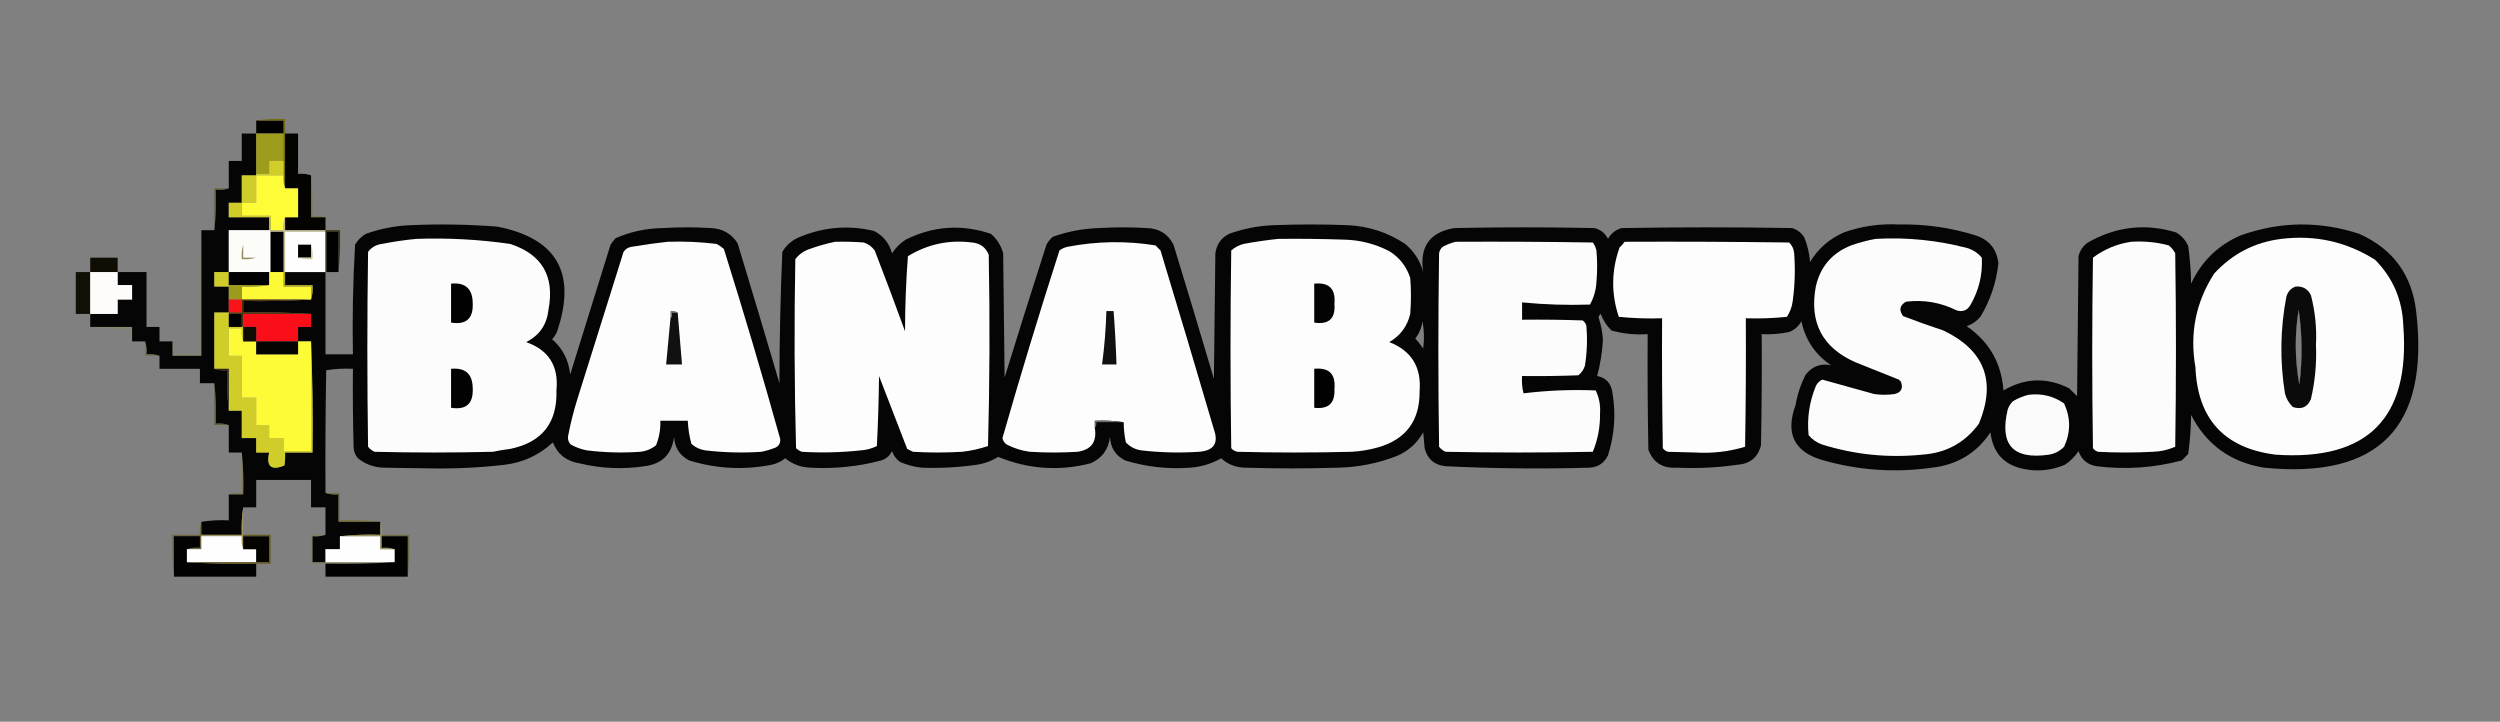 <?xml version="1.0" encoding="UTF-8"?>
<!DOCTYPE svg PUBLIC "-//W3C//DTD SVG 1.1//EN" "http://www.w3.org/Graphics/SVG/1.1/DTD/svg11.dtd">
<svg xmlns="http://www.w3.org/2000/svg" version="1.1" width="1732px" height="500px" style="shape-rendering:geometricPrecision; text-rendering:geometricPrecision; image-rendering:optimizeQuality; fill-rule:evenodd; clip-rule:evenodd" xmlns:xlink="http://www.w3.org/1999/xlink">
<rect width="100%" height="100%" fill="#808080" stroke="none"/>
<g><path style="opacity:1" fill="#010100" d="M 177.5,83.5 C 183.833,83.5 190.167,83.5 196.5,83.5C 196.5,86.5 196.5,89.5 196.5,92.5C 190.167,92.5 183.833,92.5 177.5,92.5C 177.5,89.5 177.5,86.5 177.5,83.5 Z"/></g>
<g><path style="opacity:0.96" fill="#010101" d="M 177.5,92.5 C 177.5,101.833 177.5,111.167 177.5,120.5C 177.5,120.833 177.5,121.167 177.5,121.5C 174.167,121.5 170.833,121.5 167.5,121.5C 167.5,127.833 167.5,134.167 167.5,140.5C 164.5,140.5 161.5,140.5 158.5,140.5C 158.5,143.833 158.5,147.167 158.5,150.5C 167.833,150.5 177.167,150.5 186.5,150.5C 186.5,153.5 186.5,156.5 186.5,159.5C 177.167,159.5 167.833,159.5 158.5,159.5C 158.5,169.167 158.5,178.833 158.5,188.5C 155.167,188.5 151.833,188.5 148.5,188.5C 148.5,191.833 148.5,195.167 148.5,198.5C 151.833,198.5 155.167,198.5 158.5,198.5C 158.5,201.5 158.5,204.5 158.5,207.5C 158.5,210.5 158.5,213.5 158.5,216.5C 155.167,216.5 151.833,216.5 148.5,216.5C 148.5,229.5 148.5,242.5 148.5,255.5C 151.287,256.477 154.287,256.81 157.5,256.5C 157.173,266.015 157.506,275.348 158.5,284.5C 161.5,284.5 164.5,284.5 167.5,284.5C 167.5,290.833 167.5,297.167 167.5,303.5C 170.833,303.5 174.167,303.5 177.5,303.5C 177.5,306.833 177.5,310.167 177.5,313.5C 180.5,313.5 183.5,313.5 186.5,313.5C 184.341,323.16 187.841,326.16 197,322.5C 197.498,319.518 197.665,316.518 197.5,313.5C 203.833,313.5 210.167,313.5 216.5,313.5C 216.831,287.661 216.498,261.995 215.5,236.5C 212.5,236.5 209.5,236.5 206.5,236.5C 206.5,233.167 206.5,229.833 206.5,226.5C 209.5,226.5 212.5,226.5 215.5,226.5C 215.5,223.5 215.5,220.5 215.5,217.5C 200.009,216.504 184.342,216.17 168.5,216.5C 168.5,213.833 168.5,211.167 168.5,208.5C 184.342,208.83 200.009,208.496 215.5,207.5C 216.479,204.375 216.813,201.042 216.5,197.5C 210.167,197.5 203.833,197.5 197.5,197.5C 197.5,194.5 197.5,191.5 197.5,188.5C 206.833,188.5 216.167,188.5 225.5,188.5C 225.5,207.5 225.5,226.5 225.5,245.5C 231.833,245.5 238.167,245.5 244.5,245.5C 244.028,220.102 244.528,194.769 246,169.5C 247.833,166.333 250.333,163.833 253.5,162C 263.522,158.425 273.856,156.425 284.5,156C 304.528,155.118 324.528,155.452 344.5,157C 385.793,165.059 399.626,189.226 386,229.5C 385.208,231.587 384.041,233.421 382.5,235C 389.883,241.457 394.05,249.624 395,259.5C 404.333,229.5 413.667,199.5 423,169.5C 424.046,167.91 425.213,166.41 426.5,165C 437.002,160.45 448.002,158.117 459.5,158C 470.5,157.333 481.5,157.333 492.5,158C 500.567,158.339 506.734,161.839 511,168.5C 520.822,200.788 530.489,233.121 540,265.5C 540.023,235.106 540.69,204.772 542,174.5C 544.946,169.555 549.112,166.055 554.5,164C 571.116,157.194 588.116,155.861 605.5,160C 611.911,163.306 616.078,168.472 618,175.5C 620.5,171.667 623.667,168.5 627.5,166C 646.711,156.524 666.378,155.191 686.5,162C 690.734,165.639 693.568,170.139 695,175.5C 695.333,204.167 695.667,232.833 696,261.5C 705.465,230.772 715.131,200.105 725,169.5C 726.122,167.376 727.622,165.543 729.5,164C 739.83,160.333 750.497,158.333 761.5,158C 772.5,157.333 783.5,157.333 794.5,158C 803.037,158.234 809.203,162.067 813,169.5C 822.488,200.454 831.822,231.454 841,262.5C 841.333,233.5 841.667,204.5 842,175.5C 842.844,169.296 846.01,164.796 851.5,162C 861.518,158.386 871.851,156.386 882.5,156C 899.5,155.333 916.5,155.333 933.5,156C 948.105,156.646 961.438,160.98 973.5,169C 979.711,174.207 983.878,180.707 986,188.5C 983.284,171.036 990.451,160.87 1007.5,158C 1039.83,157.333 1072.17,157.333 1104.5,158C 1108.84,159.01 1112.01,161.51 1114,165.5C 1116.12,161.687 1119.29,159.187 1123.5,158C 1162.83,157.333 1202.17,157.333 1241.5,158C 1245.19,159.089 1248.02,161.255 1250,164.5C 1252.22,169.942 1253.56,175.608 1254,181.5C 1259.61,172.232 1267.44,165.398 1277.5,161C 1289.8,156.672 1302.47,154.839 1315.5,155.5C 1333.58,155.154 1351.24,157.654 1368.5,163C 1378.08,166.074 1383.41,172.574 1384.5,182.5C 1383.02,195.779 1378.85,208.112 1372,219.5C 1369.44,222.531 1366.27,224.698 1362.5,226C 1378.09,236.632 1386.59,251.465 1388,270.5C 1402.83,261.765 1417.99,261.265 1433.5,269C 1435.33,270.833 1437.17,272.667 1439,274.5C 1439.33,242.167 1439.67,209.833 1440,177.5C 1440.96,173.532 1443.13,170.365 1446.5,168C 1466,156.908 1486.33,154.574 1507.5,161C 1511.39,163.222 1514.22,166.388 1516,170.5C 1517.21,179.106 1517.88,187.773 1518,196.5C 1525.23,180.941 1536.73,169.775 1552.5,163C 1579.71,153.361 1607.04,153.028 1634.5,162C 1658.04,172.553 1671.21,190.72 1674,216.5C 1683.07,296.092 1647.91,331.925 1568.5,324C 1545.42,320.232 1528.58,308.065 1518,287.5C 1517.88,296.56 1517.22,305.56 1516,314.5C 1514.5,316 1513,317.5 1511.5,319C 1492.11,324.158 1472.44,325.492 1452.5,323C 1446.18,321.941 1442.01,318.441 1440,312.5C 1437.5,316.333 1434.33,319.5 1430.5,322C 1421.42,325.85 1412.09,326.85 1402.5,325C 1388.46,322.294 1380.63,313.794 1379,299.5C 1369.42,313.883 1355.92,322.05 1338.5,324C 1313.18,327.596 1288.18,325.929 1263.5,319C 1243.13,313.425 1236.63,300.591 1244,280.5C 1245.26,273.128 1247.59,266.128 1251,259.5C 1255.59,253.75 1261.42,251.583 1268.5,253C 1257.55,245.608 1250.72,235.442 1248,222.5C 1246.08,226.085 1243.25,228.585 1239.5,230C 1233.24,231.317 1226.91,231.817 1220.5,231.5C 1220.67,257.169 1220.5,282.835 1220,308.5C 1217.9,316.914 1212.4,321.414 1203.5,322C 1189.56,323.996 1175.56,324.662 1161.5,324C 1151.78,324.57 1145.28,320.403 1142,311.5C 1141.5,284.835 1141.33,258.169 1141.5,231.5C 1133,232.066 1124.67,231.233 1116.5,229C 1113.12,225.731 1110.62,221.897 1109,217.5C 1108.13,218.108 1107.63,218.941 1107.5,220C 1109.2,225.025 1110.2,230.191 1110.5,235.5C 1110.04,243.991 1108.71,252.325 1106.5,260.5C 1112.48,261.653 1115.98,265.319 1117,271.5C 1119.61,286.408 1118.61,301.075 1114,315.5C 1111.45,320.714 1107.29,323.547 1101.5,324C 1068.13,324.957 1034.8,324.624 1001.5,323C 993.722,322.201 988.889,318.035 987,310.5C 986.667,306.833 986.333,303.167 986,299.5C 981.722,307.111 975.555,312.611 967.5,316C 954.641,320.972 941.308,323.638 927.5,324C 905.833,324.667 884.167,324.667 862.5,324C 856.136,323.874 850.636,321.708 846,317.5C 839.393,321.28 832.226,323.447 824.5,324C 809.168,325.14 794.168,323.473 779.5,319C 772.79,315.609 769.29,310.109 769,302.5C 768.005,311.357 763.505,317.524 755.5,321C 733.648,326.548 712.314,325.048 691.5,316.5C 686.929,319.397 681.929,321.23 676.5,322C 663.883,323.791 651.216,324.458 638.5,324C 633.284,323.446 628.284,322.113 623.5,320C 620.865,318.039 619.031,315.539 618,312.5C 616.437,315.728 613.937,317.895 610.5,319C 594.445,323.255 578.112,324.922 561.5,324C 554.875,323.794 549.041,321.627 544,317.5C 541.228,319.761 538.062,321.261 534.5,322C 515.247,325.764 496.247,324.764 477.5,319C 470.849,315.536 467.349,310.036 467,302.5C 465.513,314.653 458.68,321.487 446.5,323C 431.372,325.267 416.372,324.6 401.5,321C 392.536,319.616 386.37,314.782 383,306.5C 373.592,315.285 362.425,320.452 349.5,322C 332.398,323.971 315.231,324.804 298,324.5C 287.167,324.333 276.333,324.167 265.5,324C 258.886,323.729 253.053,321.563 248,317.5C 246.249,315.51 245.249,313.177 245,310.5C 244.5,292.17 244.333,273.836 244.5,255.5C 238.242,255.19 232.076,255.524 226,256.5C 225.5,284.831 225.333,313.165 225.5,341.5C 228.287,342.477 231.287,342.81 234.5,342.5C 234.5,348.833 234.5,355.167 234.5,361.5C 244.167,361.5 253.833,361.5 263.5,361.5C 263.5,364.5 263.5,367.5 263.5,370.5C 253.985,370.173 244.652,370.506 235.5,371.5C 235.5,374.5 235.5,377.5 235.5,380.5C 232.167,380.5 228.833,380.5 225.5,380.5C 225.5,383.5 225.5,386.5 225.5,389.5C 222.5,389.5 219.5,389.5 216.5,389.5C 216.5,383.5 216.5,377.5 216.5,371.5C 219.713,371.81 222.713,371.477 225.5,370.5C 225.5,364.167 225.5,357.833 225.5,351.5C 222.167,351.5 218.833,351.5 215.5,351.5C 215.5,345.167 215.5,338.833 215.5,332.5C 202.833,332.5 190.167,332.5 177.5,332.5C 177.5,338.833 177.5,345.167 177.5,351.5C 174.5,351.5 171.5,351.5 168.5,351.5C 167.51,357.645 167.177,363.978 167.5,370.5C 158.167,370.5 148.833,370.5 139.5,370.5C 139.5,367.5 139.5,364.5 139.5,361.5C 145.645,360.51 151.978,360.177 158.5,360.5C 158.5,354.5 158.5,348.5 158.5,342.5C 161.833,342.5 165.167,342.5 168.5,342.5C 168.827,332.652 168.494,322.986 167.5,313.5C 164.5,313.5 161.5,313.5 158.5,313.5C 158.5,307.167 158.5,300.833 158.5,294.5C 155.713,293.523 152.713,293.19 149.5,293.5C 149.827,283.985 149.494,274.652 148.5,265.5C 145.167,265.5 141.833,265.5 138.5,265.5C 138.5,262.167 138.5,258.833 138.5,255.5C 129.167,255.5 119.833,255.5 110.5,255.5C 110.5,252.5 110.5,249.5 110.5,246.5C 107.713,245.523 104.713,245.19 101.5,245.5C 101.81,242.287 101.477,239.287 100.5,236.5C 97.5,236.5 94.5,236.5 91.5,236.5C 91.5,233.167 91.5,229.833 91.5,226.5C 81.833,226.5 72.167,226.5 62.5,226.5C 62.5,223.5 62.5,220.5 62.5,217.5C 68.833,217.5 75.167,217.5 81.5,217.5C 81.5,214.167 81.5,210.833 81.5,207.5C 84.833,207.5 88.167,207.5 91.5,207.5C 91.5,204.167 91.5,200.833 91.5,197.5C 88.167,197.5 84.833,197.5 81.5,197.5C 81.5,194.5 81.5,191.5 81.5,188.5C 88.167,188.5 94.833,188.5 101.5,188.5C 101.5,201.167 101.5,213.833 101.5,226.5C 104.5,226.5 107.5,226.5 110.5,226.5C 110.5,229.833 110.5,233.167 110.5,236.5C 113.5,236.5 116.5,236.5 119.5,236.5C 119.5,239.833 119.5,243.167 119.5,246.5C 126.167,246.5 132.833,246.5 139.5,246.5C 139.5,217.5 139.5,188.5 139.5,159.5C 142.5,159.5 145.5,159.5 148.5,159.5C 149.494,150.348 149.827,141.015 149.5,131.5C 152.713,131.81 155.713,131.477 158.5,130.5C 158.5,124.167 158.5,117.833 158.5,111.5C 161.5,111.5 164.5,111.5 167.5,111.5C 167.5,105.167 167.5,98.833 167.5,92.5C 170.833,92.5 174.167,92.5 177.5,92.5 Z M 1592.5,214.5 C 1594.99,231.655 1595.16,248.988 1593,266.5C 1589.84,249.196 1589.67,231.863 1592.5,214.5 Z M 985.5,222.5 C 986.653,228.653 986.82,234.986 986,241.5C 984.357,239.023 982.524,236.69 980.5,234.5C 983.272,230.957 984.939,226.957 985.5,222.5 Z"/></g>
<g><path style="opacity:1" fill="#9d9c1d" d="M 177.5,92.5 C 183.833,92.5 190.167,92.5 196.5,92.5C 196.5,98.833 196.5,105.167 196.5,111.5C 193.167,111.5 189.833,111.5 186.5,111.5C 186.5,114.5 186.5,117.5 186.5,120.5C 183.5,120.5 180.5,120.5 177.5,120.5C 177.5,111.167 177.5,101.833 177.5,92.5 Z"/></g>
<g><path style="opacity:0.972" fill="#73690c" d="M 177.5,83.5 C 183.979,82.509 190.646,82.176 197.5,82.5C 197.5,85.833 197.5,89.167 197.5,92.5C 197.5,105.167 197.5,117.833 197.5,130.5C 196.523,127.713 196.19,124.713 196.5,121.5C 196.5,118.167 196.5,114.833 196.5,111.5C 196.5,105.167 196.5,98.833 196.5,92.5C 196.5,89.5 196.5,86.5 196.5,83.5C 190.167,83.5 183.833,83.5 177.5,83.5 Z"/></g>
<g><path style="opacity:0.997" fill="#040300" d="M 197.5,92.5 C 200.5,92.5 203.5,92.5 206.5,92.5C 206.5,101.833 206.5,111.167 206.5,120.5C 209.713,120.19 212.713,120.523 215.5,121.5C 215.5,131.167 215.5,140.833 215.5,150.5C 218.833,150.5 222.167,150.5 225.5,150.5C 225.5,153.5 225.5,156.5 225.5,159.5C 216.167,159.5 206.833,159.5 197.5,159.5C 197.5,156.5 197.5,153.5 197.5,150.5C 200.5,150.5 203.5,150.5 206.5,150.5C 206.5,143.833 206.5,137.167 206.5,130.5C 203.5,130.5 200.5,130.5 197.5,130.5C 197.5,117.833 197.5,105.167 197.5,92.5 Z"/></g>
<g><path style="opacity:1" fill="#d1ce29" d="M 196.5,111.5 C 196.5,114.833 196.5,118.167 196.5,121.5C 190.167,121.5 183.833,121.5 177.5,121.5C 177.5,121.167 177.5,120.833 177.5,120.5C 180.5,120.5 183.5,120.5 186.5,120.5C 186.5,117.5 186.5,114.5 186.5,111.5C 189.833,111.5 193.167,111.5 196.5,111.5 Z"/></g>
<g><path style="opacity:1" fill="#cfcd2a" d="M 177.5,121.5 C 177.5,127.833 177.5,134.167 177.5,140.5C 174.167,140.5 170.833,140.5 167.5,140.5C 167.5,134.167 167.5,127.833 167.5,121.5C 170.833,121.5 174.167,121.5 177.5,121.5 Z"/></g>
<g><path style="opacity:1" fill="#fefb37" d="M 177.5,121.5 C 183.833,121.5 190.167,121.5 196.5,121.5C 196.19,124.713 196.523,127.713 197.5,130.5C 200.5,130.5 203.5,130.5 206.5,130.5C 206.5,137.167 206.5,143.833 206.5,150.5C 203.5,150.5 200.5,150.5 197.5,150.5C 196.523,153.287 196.19,156.287 196.5,159.5C 193.5,159.5 190.5,159.5 187.5,159.5C 187.5,156.167 187.5,152.833 187.5,149.5C 180.833,149.5 174.167,149.5 167.5,149.5C 167.5,146.5 167.5,143.5 167.5,140.5C 170.833,140.5 174.167,140.5 177.5,140.5C 177.5,134.167 177.5,127.833 177.5,121.5 Z"/></g>
<g><path style="opacity:0.369" fill="#807108" d="M 215.5,121.5 C 216.494,130.652 216.827,139.985 216.5,149.5C 219.713,149.19 222.713,149.523 225.5,150.5C 222.167,150.5 218.833,150.5 215.5,150.5C 215.5,140.833 215.5,131.167 215.5,121.5 Z"/></g>
<g><path style="opacity:0.569" fill="#504705" d="M 158.5,130.5 C 155.713,131.477 152.713,131.81 149.5,131.5C 149.827,141.015 149.494,150.348 148.5,159.5C 148.5,149.833 148.5,140.167 148.5,130.5C 151.833,130.5 155.167,130.5 158.5,130.5 Z"/></g>
<g><path style="opacity:1" fill="#cfcb29" d="M 167.5,140.5 C 167.5,143.5 167.5,146.5 167.5,149.5C 174.167,149.5 180.833,149.5 187.5,149.5C 187.5,152.833 187.5,156.167 187.5,159.5C 187.167,159.5 186.833,159.5 186.5,159.5C 186.5,156.5 186.5,153.5 186.5,150.5C 177.167,150.5 167.833,150.5 158.5,150.5C 158.5,147.167 158.5,143.833 158.5,140.5C 161.5,140.5 164.5,140.5 167.5,140.5 Z"/></g>
<g><path style="opacity:0.173" fill="#a4900b" d="M 139.5,159.5 C 139.5,188.5 139.5,217.5 139.5,246.5C 132.833,246.5 126.167,246.5 119.5,246.5C 119.5,243.167 119.5,239.833 119.5,236.5C 120.477,239.287 120.81,242.287 120.5,245.5C 126.5,245.5 132.5,245.5 138.5,245.5C 138.169,216.662 138.502,187.995 139.5,159.5 Z"/></g>
<g><path style="opacity:1" fill="#fcfcf8" d="M 186.5,159.5 C 186.833,159.5 187.167,159.5 187.5,159.5C 187.5,159.833 187.5,160.167 187.5,160.5C 187.5,169.833 187.5,179.167 187.5,188.5C 187.167,188.5 186.833,188.5 186.5,188.5C 177.167,188.5 167.833,188.5 158.5,188.5C 158.5,178.833 158.5,169.167 158.5,159.5C 167.833,159.5 177.167,159.5 186.5,159.5 Z"/></g>
<g><path style="opacity:1" fill="#000000" d="M 187.5,160.5 C 190.5,160.5 193.5,160.5 196.5,160.5C 196.5,169.833 196.5,179.167 196.5,188.5C 193.5,188.5 190.5,188.5 187.5,188.5C 187.5,179.167 187.5,169.833 187.5,160.5 Z"/></g>
<g><path style="opacity:1" fill="#c5bd8d" d="M 197.5,150.5 C 197.5,153.5 197.5,156.5 197.5,159.5C 206.833,159.5 216.167,159.5 225.5,159.5C 225.5,159.833 225.5,160.167 225.5,160.5C 216.167,160.5 206.833,160.5 197.5,160.5C 197.5,169.833 197.5,179.167 197.5,188.5C 197.167,188.5 196.833,188.5 196.5,188.5C 196.5,179.167 196.5,169.833 196.5,160.5C 193.5,160.5 190.5,160.5 187.5,160.5C 187.5,160.167 187.5,159.833 187.5,159.5C 190.5,159.5 193.5,159.5 196.5,159.5C 196.19,156.287 196.523,153.287 197.5,150.5 Z"/></g>
<g><path style="opacity:1" fill="#fefefe" d="M 225.5,160.5 C 225.5,169.833 225.5,179.167 225.5,188.5C 216.167,188.5 206.833,188.5 197.5,188.5C 197.5,179.167 197.5,169.833 197.5,160.5C 206.833,160.5 216.167,160.5 225.5,160.5 Z"/></g>
<g><path style="opacity:0.99" fill="#393414" d="M 225.5,159.5 C 228.833,159.5 232.167,159.5 235.5,159.5C 235.827,169.348 235.494,179.014 234.5,188.5C 234.5,179.167 234.5,169.833 234.5,160.5C 231.833,160.5 229.167,160.5 226.5,160.5C 226.5,169.833 226.5,179.167 226.5,188.5C 226.167,188.5 225.833,188.5 225.5,188.5C 225.5,179.167 225.5,169.833 225.5,160.5C 225.5,160.167 225.5,159.833 225.5,159.5 Z"/></g>
<g><path style="opacity:0.995" fill="#000000" d="M 234.5,188.5 C 231.833,188.5 229.167,188.5 226.5,188.5C 226.5,179.167 226.5,169.833 226.5,160.5C 229.167,160.5 231.833,160.5 234.5,160.5C 234.5,169.833 234.5,179.167 234.5,188.5 Z"/></g>
<g><path style="opacity:1" fill="#fcfcfc" d="M 288.5,165.5 C 310.283,164.726 331.95,165.893 353.5,169C 375.541,176.227 384.375,191.393 380,214.5C 378.895,224.898 373.729,232.398 364.5,237C 380.184,242.503 387.184,253.67 385.5,270.5C 386.195,292.93 375.529,306.43 353.5,311C 349.469,311.481 345.469,312.147 341.5,313C 314.167,313.667 286.833,313.667 259.5,313C 257.714,312.215 256.214,311.049 255,309.5C 254.333,264.5 254.333,219.5 255,174.5C 257.346,171.372 260.513,169.539 264.5,169C 272.583,167.401 280.583,166.234 288.5,165.5 Z"/></g>
<g><path style="opacity:1" fill="#fdfdfd" d="M 885.5,165.5 C 900.504,165.333 915.504,165.5 930.5,166C 941.823,166.164 952.49,168.831 962.5,174C 969.589,178.42 974.423,184.587 977,192.5C 977.667,200.833 977.667,209.167 977,217.5C 974.946,226.125 970.113,232.625 962.5,237C 977.837,242.979 984.837,254.312 983.5,271C 983.733,291.426 974.066,304.426 954.5,310C 948.608,311.645 942.608,312.645 936.5,313C 910.167,313.667 883.833,313.667 857.5,313C 855.671,312.727 854.171,311.893 853,310.5C 852.333,264.833 852.333,219.167 853,173.5C 855.469,171.348 858.302,169.848 861.5,169C 869.601,167.501 877.601,166.334 885.5,165.5 Z"/></g>
<g><path style="opacity:1" fill="#fcfcfc" d="M 1299.5,165.5 C 1321.2,164.284 1342.53,166.451 1363.5,172C 1367.35,173.328 1370.52,175.495 1373,178.5C 1373.64,190.251 1370.97,201.251 1365,211.5C 1362.75,215.126 1359.58,216.293 1355.5,215C 1344.42,209.518 1332.76,207.518 1320.5,209C 1316.07,211.549 1315.41,214.882 1318.5,219C 1327.74,222.582 1337.08,225.916 1346.5,229C 1374.97,242.74 1383.14,264.24 1371,293.5C 1361.34,306.752 1348.18,313.918 1331.5,315C 1308,317.34 1285,315.007 1262.5,308C 1258.73,306.698 1255.56,304.531 1253,301.5C 1251.85,289.761 1253.51,278.427 1258,267.5C 1258.95,265.43 1260.45,263.93 1262.5,263C 1274.42,266.304 1286.42,269.637 1298.5,273C 1303.17,273.667 1307.83,273.667 1312.5,273C 1317.12,271.923 1318.62,269.09 1317,264.5C 1316.5,264 1316,263.5 1315.5,263C 1305.51,259.003 1295.51,255.003 1285.5,251C 1262.53,240.906 1253.37,223.406 1258,198.5C 1261.13,184.7 1269.3,175.2 1282.5,170C 1288.18,168 1293.84,166.5 1299.5,165.5 Z"/></g>
<g><path style="opacity:1" fill="#fdfdfd" d="M 1580.5,165.5 C 1604.02,162.636 1625.68,167.47 1645.5,180C 1657.85,192.54 1664.35,207.706 1665,225.5C 1669.95,289.547 1640.45,319.38 1576.5,315C 1540.99,310.487 1522.49,290.321 1521,254.5C 1516.9,231.016 1521.23,209.349 1534,189.5C 1546.62,175.775 1562.12,167.775 1580.5,165.5 Z M 1592.5,214.5 C 1589.67,231.863 1589.84,249.196 1593,266.5C 1595.16,248.988 1594.99,231.655 1592.5,214.5 Z"/></g>
<g><path style="opacity:1" fill="#fcfcfc" d="M 1476.5,167.5 C 1485.33,166.92 1494,167.753 1502.5,170C 1504.38,171.543 1505.88,173.376 1507,175.5C 1507.67,220.167 1507.67,264.833 1507,309.5C 1502.09,311.679 1496.93,312.846 1491.5,313C 1478.83,313.667 1466.17,313.667 1453.5,313C 1452.07,312.535 1450.9,311.701 1450,310.5C 1449.33,266.5 1449.33,222.5 1450,178.5C 1457.98,172.569 1466.81,168.902 1476.5,167.5 Z"/></g>
<g><path style="opacity:1" fill="#fdfdfd" d="M 462.5,167.5 C 473.888,167.117 485.221,167.617 496.5,169C 498.305,169.972 499.972,171.139 501.5,172.5C 515.21,216.13 528.21,259.963 540.5,304C 540.833,306.667 539.833,308.667 537.5,310C 534.27,311.308 530.936,312.308 527.5,313C 514.458,313.877 501.458,313.544 488.5,312C 484.873,311.436 481.707,309.936 479,307.5C 477.561,302.264 476.728,296.931 476.5,291.5C 470.167,291.5 463.833,291.5 457.5,291.5C 457.683,297.401 456.683,303.067 454.5,308.5C 451.331,311.051 447.664,312.551 443.5,313C 431.124,313.87 418.791,313.536 406.5,312C 402.615,311.261 398.948,309.927 395.5,308C 393.993,306.527 393.326,304.693 393.5,302.5C 395.152,293.711 397.318,285.044 400,276.5C 410.671,242.489 421.337,208.489 432,174.5C 433.319,172.513 435.152,171.346 437.5,171C 445.945,169.572 454.278,168.405 462.5,167.5 Z"/></g>
<g><path style="opacity:1" fill="#fdfdfd" d="M 578.5,167.5 C 585.175,167.334 591.842,167.5 598.5,168C 601.562,169.061 604.062,170.894 606,173.5C 613.197,192.089 620.197,210.756 627,229.5C 627.027,212.076 627.694,194.742 629,177.5C 642.641,169.14 657.475,165.973 673.5,168C 679.1,168.541 682.934,171.374 685,176.5C 685.83,220.738 685.663,264.904 684.5,309C 678.672,310.981 672.672,312.314 666.5,313C 655.167,313.667 643.833,313.667 632.5,313C 631.167,312.333 629.833,311.667 628.5,311C 622.002,294.172 615.502,277.339 609,260.5C 608.825,276.741 608.325,292.907 607.5,309C 604.043,310.743 600.377,311.743 596.5,312C 582.864,313.478 569.198,313.812 555.5,313C 553.998,312.417 552.665,311.584 551.5,310.5C 550.339,266.875 550.172,223.208 551,179.5C 553.24,176.598 556.073,174.431 559.5,173C 565.828,170.673 572.162,168.84 578.5,167.5 Z"/></g>
<g><path style="opacity:1" fill="#fdfdfd" d="M 778.5,292.5 C 772.021,291.509 765.354,291.176 758.5,291.5C 758.5,293.167 758.5,294.833 758.5,296.5C 760.06,306.1 756.06,311.6 746.5,313C 735.5,313.667 724.5,313.667 713.5,313C 707.868,312.259 702.535,310.593 697.5,308C 695.876,306.883 694.876,305.383 694.5,303.5C 706.959,259.956 720.126,216.623 734,173.5C 735.648,172.283 737.481,171.45 739.5,171C 759.835,167.079 780.169,166.746 800.5,170C 801.667,171.167 802.833,172.333 804,173.5C 816.536,214.774 828.869,256.107 841,297.5C 844.427,307.104 840.927,312.271 830.5,313C 817.125,313.881 803.791,313.548 790.5,312C 786.363,311.349 782.863,309.515 780,306.5C 779.006,301.882 778.506,297.215 778.5,292.5 Z"/></g>
<g><path style="opacity:1" fill="#fcfcfc" d="M 1008.5,167.5 C 1040.17,167.333 1071.84,167.5 1103.5,168C 1104.72,169.648 1105.55,171.481 1106,173.5C 1106.67,180.833 1106.67,188.167 1106,195.5C 1105.71,201.038 1104.21,206.204 1101.5,211C 1085.8,211.527 1070.14,211.027 1054.5,209.5C 1054.5,213.5 1054.5,217.5 1054.5,221.5C 1068.5,221.333 1082.5,221.5 1096.5,222C 1097.7,222.903 1098.53,224.069 1099,225.5C 1099.85,234.886 1099.52,244.219 1098,253.5C 1097.12,256.102 1095.62,258.269 1093.5,260C 1080.5,260.5 1067.5,260.667 1054.5,260.5C 1054.18,264.555 1054.51,268.555 1055.5,272.5C 1072.11,270.464 1088.78,269.797 1105.5,270.5C 1107.9,275.493 1108.9,280.826 1108.5,286.5C 1108.64,295.728 1106.97,304.561 1103.5,313C 1069.5,313.667 1035.5,313.667 1001.5,313C 999.714,312.215 998.214,311.049 997,309.5C 996.333,264.833 996.333,220.167 997,175.5C 997.273,173.671 998.107,172.171 999.5,171C 1002.46,169.396 1005.46,168.229 1008.5,167.5 Z"/></g>
<g><path style="opacity:1" fill="#fdfdfd" d="M 1125.5,167.5 C 1163.5,167.333 1201.5,167.5 1239.5,168C 1241.6,170.042 1242.77,172.542 1243,175.5C 1243.82,186.539 1243.49,197.539 1242,208.5C 1241.52,212.467 1240.18,216.134 1238,219.5C 1228.58,220.485 1219.08,220.818 1209.5,220.5C 1209.67,250.169 1209.5,279.835 1209,309.5C 1197.82,312.893 1186.32,314.227 1174.5,313.5C 1168.17,313.333 1161.83,313.167 1155.5,313C 1154.07,312.535 1152.9,311.701 1152,310.5C 1151.5,280.502 1151.33,250.502 1151.5,220.5C 1141.48,220.832 1131.48,220.499 1121.5,219.5C 1116.17,203.502 1116.34,187.502 1122,171.5C 1123.38,170.295 1124.54,168.962 1125.5,167.5 Z"/></g>
<g><path style="opacity:1" fill="#000000" d="M 168.5,169.5 C 171.5,169.5 174.5,169.5 177.5,169.5C 177.5,172.5 177.5,175.5 177.5,178.5C 177.5,175.5 177.5,172.5 177.5,169.5C 174.5,169.5 171.5,169.5 168.5,169.5 Z"/></g>
<g><path style="opacity:1" fill="#000000" d="M 215.5,169.5 C 215.5,172.5 215.5,175.5 215.5,178.5C 212.5,178.5 209.5,178.5 206.5,178.5C 206.5,175.5 206.5,172.5 206.5,169.5C 209.5,169.5 212.5,169.5 215.5,169.5 Z"/></g>
<g><path style="opacity:1" fill="#928b5b" d="M 168.5,169.5 C 168.5,172.5 168.5,175.5 168.5,178.5C 171.5,178.5 174.5,178.5 177.5,178.5C 174.375,179.479 171.042,179.813 167.5,179.5C 167.187,175.958 167.521,172.625 168.5,169.5 Z"/></g>
<g><path style="opacity:1" fill="#d0c998" d="M 215.5,169.5 C 216.479,172.625 216.813,175.958 216.5,179.5C 212.958,179.813 209.625,179.479 206.5,178.5C 209.5,178.5 212.5,178.5 215.5,178.5C 215.5,175.5 215.5,172.5 215.5,169.5 Z"/></g>
<g><path style="opacity:0.985" fill="#0f0c02" d="M 81.5,188.5 C 75.167,188.5 68.833,188.5 62.5,188.5C 62.5,185.167 62.5,181.833 62.5,178.5C 68.833,178.5 75.167,178.5 81.5,178.5C 81.5,181.833 81.5,185.167 81.5,188.5 Z"/></g>
<g><path style="opacity:0.995" fill="#120f06" d="M 62.5,188.5 C 62.5,198.167 62.5,207.833 62.5,217.5C 59.167,217.5 55.833,217.5 52.5,217.5C 52.5,207.833 52.5,198.167 52.5,188.5C 55.833,188.5 59.167,188.5 62.5,188.5 Z"/></g>
<g><path style="opacity:0.999" fill="#fdfcfa" d="M 62.5,188.5 C 68.833,188.5 75.167,188.5 81.5,188.5C 81.5,191.5 81.5,194.5 81.5,197.5C 84.833,197.5 88.167,197.5 91.5,197.5C 91.5,200.833 91.5,204.167 91.5,207.5C 88.167,207.5 84.833,207.5 81.5,207.5C 81.5,210.833 81.5,214.167 81.5,217.5C 75.167,217.5 68.833,217.5 62.5,217.5C 62.5,207.833 62.5,198.167 62.5,188.5 Z"/></g>
<g><path style="opacity:1" fill="#cfcc29" d="M 158.5,188.5 C 158.5,191.5 158.5,194.5 158.5,197.5C 158.5,197.833 158.5,198.167 158.5,198.5C 155.167,198.5 151.833,198.5 148.5,198.5C 148.5,195.167 148.5,191.833 148.5,188.5C 151.833,188.5 155.167,188.5 158.5,188.5 Z"/></g>
<g><path style="opacity:1" fill="#000000" d="M 158.5,188.5 C 167.833,188.5 177.167,188.5 186.5,188.5C 186.5,191.5 186.5,194.5 186.5,197.5C 177.167,197.5 167.833,197.5 158.5,197.5C 158.5,194.5 158.5,191.5 158.5,188.5 Z"/></g>
<g><path style="opacity:1" fill="#fcfa37" d="M 186.5,188.5 C 186.833,188.5 187.167,188.5 187.5,188.5C 190.5,188.5 193.5,188.5 196.5,188.5C 196.5,191.833 196.5,195.167 196.5,198.5C 202.833,198.5 209.167,198.5 215.5,198.5C 215.5,201.5 215.5,204.5 215.5,207.5C 199.5,207.5 183.5,207.5 167.5,207.5C 167.5,204.5 167.5,201.5 167.5,198.5C 174.022,198.823 180.355,198.49 186.5,197.5C 186.5,194.5 186.5,191.5 186.5,188.5 Z"/></g>
<g><path style="opacity:1" fill="#010101" d="M 312.5,196.5 C 322.381,195.547 327.381,200.047 327.5,210C 328.003,220.665 323.003,225.165 312.5,223.5C 312.5,214.5 312.5,205.5 312.5,196.5 Z"/></g>
<g><path style="opacity:1" fill="#030303" d="M 910.5,196.5 C 920.807,195.474 925.474,200.141 924.5,210.5C 925.28,220.721 920.613,225.054 910.5,223.5C 910.5,214.5 910.5,205.5 910.5,196.5 Z"/></g>
<g><path style="opacity:1" fill="#b1a91d" d="M 196.5,188.5 C 196.833,188.5 197.167,188.5 197.5,188.5C 197.5,191.5 197.5,194.5 197.5,197.5C 203.833,197.5 210.167,197.5 216.5,197.5C 216.813,201.042 216.479,204.375 215.5,207.5C 215.5,204.5 215.5,201.5 215.5,198.5C 209.167,198.5 202.833,198.5 196.5,198.5C 196.5,195.167 196.5,191.833 196.5,188.5 Z"/></g>
<g><path style="opacity:1" fill="#9d9b1d" d="M 158.5,197.5 C 167.833,197.5 177.167,197.5 186.5,197.5C 180.355,198.49 174.022,198.823 167.5,198.5C 167.5,201.5 167.5,204.5 167.5,207.5C 164.5,207.5 161.5,207.5 158.5,207.5C 158.5,204.5 158.5,201.5 158.5,198.5C 158.5,198.167 158.5,197.833 158.5,197.5 Z"/></g>
<g><path style="opacity:0.959" fill="#020202" d="M 1590.5,198.5 C 1595.38,198.175 1598.88,200.175 1601,204.5C 1603.94,215.804 1605.1,227.304 1604.5,239C 1605.05,251.673 1603.89,264.173 1601,276.5C 1598.65,282.095 1594.48,283.928 1588.5,282C 1585.77,279.374 1583.94,276.207 1583,272.5C 1579.4,250.066 1579.74,227.732 1584,205.5C 1585.05,201.96 1587.21,199.626 1590.5,198.5 Z M 1592.5,214.5 C 1589.67,231.863 1589.84,249.196 1593,266.5C 1595.16,248.988 1594.99,231.655 1592.5,214.5 Z"/></g>
<g><path style="opacity:1" fill="#fb131a" d="M 158.5,207.5 C 161.5,207.5 164.5,207.5 167.5,207.5C 167.5,210.5 167.5,213.5 167.5,216.5C 164.5,216.5 161.5,216.5 158.5,216.5C 158.5,213.5 158.5,210.5 158.5,207.5 Z"/></g>
<g><path style="opacity:1" fill="#777777" d="M 469.5,216.5 C 468.167,216.5 466.833,216.5 465.5,216.5C 465.768,218.099 465.434,219.432 464.5,220.5C 464.5,218.833 464.5,217.167 464.5,215.5C 466.415,215.216 468.081,215.549 469.5,216.5 Z"/></g>
<g><path style="opacity:1" fill="#4f3108" d="M 167.5,207.5 C 183.5,207.5 199.5,207.5 215.5,207.5C 200.009,208.496 184.342,208.83 168.5,208.5C 168.5,211.167 168.5,213.833 168.5,216.5C 184.342,216.17 200.009,216.504 215.5,217.5C 199.833,217.5 184.167,217.5 168.5,217.5C 168.5,220.5 168.5,223.5 168.5,226.5C 168.167,226.5 167.833,226.5 167.5,226.5C 167.5,223.5 167.5,220.5 167.5,217.5C 164.5,217.5 161.5,217.5 158.5,217.5C 158.5,217.167 158.5,216.833 158.5,216.5C 161.5,216.5 164.5,216.5 167.5,216.5C 167.5,213.5 167.5,210.5 167.5,207.5 Z"/></g>
<g><path style="opacity:1" fill="#111111" d="M 469.5,216.5 C 470.5,228.5 471.5,240.5 472.5,252.5C 468.833,252.5 465.167,252.5 461.5,252.5C 462.503,241.825 463.503,231.158 464.5,220.5C 465.434,219.432 465.768,218.099 465.5,216.5C 466.833,216.5 468.167,216.5 469.5,216.5 Z"/></g>
<g><path style="opacity:1" fill="#101010" d="M 766.5,215.5 C 768.167,215.5 769.833,215.5 771.5,215.5C 772.443,227.817 773.11,240.151 773.5,252.5C 770.167,252.5 766.833,252.5 763.5,252.5C 765.161,240.23 766.161,227.897 766.5,215.5 Z"/></g>
<g><path style="opacity:1" fill="#d0cd2a" d="M 158.5,216.5 C 158.5,216.833 158.5,217.167 158.5,217.5C 161.5,217.5 164.5,217.5 167.5,217.5C 167.5,220.5 167.5,223.5 167.5,226.5C 167.833,226.5 168.167,226.5 168.5,226.5C 168.5,229.833 168.5,233.167 168.5,236.5C 167.523,233.713 167.19,230.713 167.5,227.5C 164.5,227.5 161.5,227.5 158.5,227.5C 158.5,233.833 158.5,240.167 158.5,246.5C 161.5,246.5 164.5,246.5 167.5,246.5C 167.5,256.167 167.5,265.833 167.5,275.5C 170.833,275.5 174.167,275.5 177.5,275.5C 177.5,281.833 177.5,288.167 177.5,294.5C 180.5,294.5 183.5,294.5 186.5,294.5C 186.5,297.5 186.5,300.5 186.5,303.5C 189.833,303.5 193.167,303.5 196.5,303.5C 196.5,306.5 196.5,309.5 196.5,312.5C 202.833,312.5 209.167,312.5 215.5,312.5C 215.5,287.167 215.5,261.833 215.5,236.5C 216.498,261.995 216.831,287.661 216.5,313.5C 210.167,313.5 203.833,313.5 197.5,313.5C 197.665,316.518 197.498,319.518 197,322.5C 187.841,326.16 184.341,323.16 186.5,313.5C 183.5,313.5 180.5,313.5 177.5,313.5C 177.5,310.167 177.5,306.833 177.5,303.5C 174.167,303.5 170.833,303.5 167.5,303.5C 167.5,297.167 167.5,290.833 167.5,284.5C 164.5,284.5 161.5,284.5 158.5,284.5C 158.5,274.833 158.5,265.167 158.5,255.5C 155.167,255.5 151.833,255.5 148.5,255.5C 148.5,242.5 148.5,229.5 148.5,216.5C 151.833,216.5 155.167,216.5 158.5,216.5 Z"/></g>
<g><path style="opacity:1" fill="#000000" d="M 158.5,217.5 C 161.5,217.5 164.5,217.5 167.5,217.5C 167.5,220.5 167.5,223.5 167.5,226.5C 164.5,226.5 161.5,226.5 158.5,226.5C 158.5,223.5 158.5,220.5 158.5,217.5 Z"/></g>
<g><path style="opacity:1" fill="#fa0e1a" d="M 215.5,217.5 C 215.5,220.5 215.5,223.5 215.5,226.5C 212.5,226.5 209.5,226.5 206.5,226.5C 206.5,229.833 206.5,233.167 206.5,236.5C 196.833,236.5 187.167,236.5 177.5,236.5C 177.5,233.167 177.5,229.833 177.5,226.5C 174.5,226.5 171.5,226.5 168.5,226.5C 168.5,223.5 168.5,220.5 168.5,217.5C 184.167,217.5 199.833,217.5 215.5,217.5 Z"/></g>
<g><path style="opacity:0.173" fill="#ae990b" d="M 62.5,226.5 C 72.167,226.5 81.833,226.5 91.5,226.5C 91.5,229.833 91.5,233.167 91.5,236.5C 90.523,233.713 90.19,230.713 90.5,227.5C 80.985,227.827 71.652,227.494 62.5,226.5 Z"/></g>
<g><path style="opacity:1" fill="#fdfb37" d="M 168.5,236.5 C 171.5,236.5 174.5,236.5 177.5,236.5C 177.5,239.5 177.5,242.5 177.5,245.5C 187.167,245.5 196.833,245.5 206.5,245.5C 206.5,242.5 206.5,239.5 206.5,236.5C 209.5,236.5 212.5,236.5 215.5,236.5C 215.5,261.833 215.5,287.167 215.5,312.5C 209.167,312.5 202.833,312.5 196.5,312.5C 196.5,309.5 196.5,306.5 196.5,303.5C 193.167,303.5 189.833,303.5 186.5,303.5C 186.5,300.5 186.5,297.5 186.5,294.5C 183.5,294.5 180.5,294.5 177.5,294.5C 177.5,288.167 177.5,281.833 177.5,275.5C 174.167,275.5 170.833,275.5 167.5,275.5C 167.5,265.833 167.5,256.167 167.5,246.5C 164.5,246.5 161.5,246.5 158.5,246.5C 158.5,240.167 158.5,233.833 158.5,227.5C 161.5,227.5 164.5,227.5 167.5,227.5C 167.19,230.713 167.523,233.713 168.5,236.5 Z"/></g>
<g><path style="opacity:1" fill="#110c01" d="M 168.5,226.5 C 171.5,226.5 174.5,226.5 177.5,226.5C 177.5,229.833 177.5,233.167 177.5,236.5C 174.5,236.5 171.5,236.5 168.5,236.5C 168.5,233.167 168.5,229.833 168.5,226.5 Z"/></g>
<g><path style="opacity:1" fill="#050400" d="M 177.5,236.5 C 187.167,236.5 196.833,236.5 206.5,236.5C 206.5,239.5 206.5,242.5 206.5,245.5C 196.833,245.5 187.167,245.5 177.5,245.5C 177.5,242.5 177.5,239.5 177.5,236.5 Z"/></g>
<g><path style="opacity:0.369" fill="#6d6007" d="M 100.5,236.5 C 101.477,239.287 101.81,242.287 101.5,245.5C 104.713,245.19 107.713,245.523 110.5,246.5C 107.167,246.5 103.833,246.5 100.5,246.5C 100.5,243.167 100.5,239.833 100.5,236.5 Z"/></g>
<g><path style="opacity:1" fill="#020202" d="M 312.5,255.5 C 322.401,254.568 327.401,259.068 327.5,269C 328.003,279.665 323.003,284.165 312.5,282.5C 312.5,273.5 312.5,264.5 312.5,255.5 Z"/></g>
<g><path style="opacity:1" fill="#010101" d="M 910.5,255.5 C 920.807,254.474 925.474,259.141 924.5,269.5C 925.002,279.33 920.335,283.663 910.5,282.5C 910.5,273.5 910.5,264.5 910.5,255.5 Z"/></g>
<g><path style="opacity:1" fill="#2c2906" d="M 148.5,255.5 C 151.833,255.5 155.167,255.5 158.5,255.5C 158.5,265.167 158.5,274.833 158.5,284.5C 157.506,275.348 157.173,266.015 157.5,256.5C 154.287,256.81 151.287,256.477 148.5,255.5 Z"/></g>
<g><path style="opacity:0.569" fill="#554b05" d="M 148.5,265.5 C 149.494,274.652 149.827,283.985 149.5,293.5C 152.713,293.19 155.713,293.523 158.5,294.5C 155.167,294.5 151.833,294.5 148.5,294.5C 148.5,284.833 148.5,275.167 148.5,265.5 Z"/></g>
<g><path style="opacity:1" fill="#fafafa" d="M 1405.5,273.5 C 1414.51,272.398 1422.67,274.398 1430,279.5C 1434.63,289.474 1434.63,299.474 1430,309.5C 1427.13,312.463 1423.63,314.296 1419.5,315C 1394.54,318.602 1385.04,308.102 1391,283.5C 1391.79,281.413 1392.96,279.579 1394.5,278C 1398.05,275.879 1401.72,274.379 1405.5,273.5 Z"/></g>
<g><path style="opacity:1" fill="#6a6a6a" d="M 778.5,292.5 C 772.167,292.5 765.833,292.5 759.5,292.5C 759.768,294.099 759.434,295.432 758.5,296.5C 758.5,294.833 758.5,293.167 758.5,291.5C 765.354,291.176 772.021,291.509 778.5,292.5 Z"/></g>
<g><path style="opacity:0.369" fill="#7b6c07" d="M 167.5,313.5 C 168.494,322.986 168.827,332.652 168.5,342.5C 165.167,342.5 161.833,342.5 158.5,342.5C 161.287,341.523 164.287,341.19 167.5,341.5C 167.5,332.167 167.5,322.833 167.5,313.5 Z"/></g>
<g><path style="opacity:0.569" fill="#726508" d="M 225.5,341.5 C 228.833,341.5 232.167,341.5 235.5,341.5C 235.5,347.833 235.5,354.167 235.5,360.5C 245.015,360.173 254.348,360.506 263.5,361.5C 253.833,361.5 244.167,361.5 234.5,361.5C 234.5,355.167 234.5,348.833 234.5,342.5C 231.287,342.81 228.287,342.477 225.5,341.5 Z"/></g>
<g><path style="opacity:0.569" fill="#60550d" d="M 139.5,361.5 C 139.5,364.5 139.5,367.5 139.5,370.5C 139.5,370.833 139.5,371.167 139.5,371.5C 139.5,374.5 139.5,377.5 139.5,380.5C 136.167,380.5 132.833,380.5 129.5,380.5C 132.287,379.523 135.287,379.19 138.5,379.5C 138.5,376.833 138.5,374.167 138.5,371.5C 132.5,371.5 126.5,371.5 120.5,371.5C 120.5,380.833 120.5,390.167 120.5,399.5C 119.506,390.014 119.173,380.348 119.5,370.5C 125.833,370.5 132.167,370.5 138.5,370.5C 138.19,367.287 138.523,364.287 139.5,361.5 Z"/></g>
<g><path style="opacity:1" fill="#9d935b" d="M 168.5,351.5 C 168.5,357.833 168.5,364.167 168.5,370.5C 168.5,370.833 168.5,371.167 168.5,371.5C 168.5,374.5 168.5,377.5 168.5,380.5C 167.523,377.713 167.19,374.713 167.5,371.5C 158.167,371.5 148.833,371.5 139.5,371.5C 139.5,371.167 139.5,370.833 139.5,370.5C 148.833,370.5 158.167,370.5 167.5,370.5C 167.177,363.978 167.51,357.645 168.5,351.5 Z"/></g>
<g><path style="opacity:0.988" fill="#000000" d="M 129.5,380.5 C 129.5,383.5 129.5,386.5 129.5,389.5C 145.325,390.496 161.325,390.83 177.5,390.5C 177.5,393.5 177.5,396.5 177.5,399.5C 158.5,399.5 139.5,399.5 120.5,399.5C 120.5,390.167 120.5,380.833 120.5,371.5C 126.5,371.5 132.5,371.5 138.5,371.5C 138.5,374.167 138.5,376.833 138.5,379.5C 135.287,379.19 132.287,379.523 129.5,380.5 Z"/></g>
<g><path style="opacity:1" fill="#fefefe" d="M 139.5,371.5 C 148.833,371.5 158.167,371.5 167.5,371.5C 167.19,374.713 167.523,377.713 168.5,380.5C 171.5,380.5 174.5,380.5 177.5,380.5C 177.5,383.5 177.5,386.5 177.5,389.5C 161.5,389.5 145.5,389.5 129.5,389.5C 129.5,386.5 129.5,383.5 129.5,380.5C 132.833,380.5 136.167,380.5 139.5,380.5C 139.5,377.5 139.5,374.5 139.5,371.5 Z"/></g>
<g><path style="opacity:1" fill="#040300" d="M 168.5,371.5 C 174.5,371.5 180.5,371.5 186.5,371.5C 186.5,377.5 186.5,383.5 186.5,389.5C 183.5,389.5 180.5,389.5 177.5,389.5C 177.5,386.5 177.5,383.5 177.5,380.5C 174.5,380.5 171.5,380.5 168.5,380.5C 168.5,377.5 168.5,374.5 168.5,371.5 Z"/></g>
<g><path style="opacity:0.369" fill="#897c31" d="M 225.5,370.5 C 222.713,371.477 219.713,371.81 216.5,371.5C 216.5,377.5 216.5,383.5 216.5,389.5C 219.5,389.5 222.5,389.5 225.5,389.5C 241.5,389.5 257.5,389.5 273.5,389.5C 257.675,390.496 241.675,390.83 225.5,390.5C 222.167,390.5 218.833,390.5 215.5,390.5C 215.5,383.833 215.5,377.167 215.5,370.5C 218.833,370.5 222.167,370.5 225.5,370.5 Z"/></g>
<g><path style="opacity:1" fill="#fefefe" d="M 235.5,371.5 C 244.833,371.5 254.167,371.5 263.5,371.5C 263.5,374.5 263.5,377.5 263.5,380.5C 266.833,380.5 270.167,380.5 273.5,380.5C 273.5,383.5 273.5,386.5 273.5,389.5C 257.5,389.5 241.5,389.5 225.5,389.5C 225.5,386.5 225.5,383.5 225.5,380.5C 228.833,380.5 232.167,380.5 235.5,380.5C 235.5,377.5 235.5,374.5 235.5,371.5 Z"/></g>
<g><path style="opacity:1" fill="#9a915b" d="M 263.5,361.5 C 264.477,364.287 264.81,367.287 264.5,370.5C 264.5,370.833 264.5,371.167 264.5,371.5C 264.5,374.167 264.5,376.833 264.5,379.5C 267.713,379.19 270.713,379.523 273.5,380.5C 270.167,380.5 266.833,380.5 263.5,380.5C 263.5,377.5 263.5,374.5 263.5,371.5C 254.167,371.5 244.833,371.5 235.5,371.5C 244.652,370.506 253.985,370.173 263.5,370.5C 263.5,367.5 263.5,364.5 263.5,361.5 Z"/></g>
<g><path style="opacity:0.989" fill="#000000" d="M 264.5,371.5 C 270.5,371.5 276.5,371.5 282.5,371.5C 282.5,380.833 282.5,390.167 282.5,399.5C 263.5,399.5 244.5,399.5 225.5,399.5C 225.5,396.5 225.5,393.5 225.5,390.5C 241.675,390.83 257.675,390.496 273.5,389.5C 273.5,386.5 273.5,383.5 273.5,380.5C 270.713,379.523 267.713,379.19 264.5,379.5C 264.5,376.833 264.5,374.167 264.5,371.5 Z"/></g>
<g><path style="opacity:0.471" fill="#5d5206" d="M 264.5,371.5 C 264.5,371.167 264.5,370.833 264.5,370.5C 270.833,370.5 277.167,370.5 283.5,370.5C 283.827,380.348 283.494,390.014 282.5,399.5C 282.5,390.167 282.5,380.833 282.5,371.5C 276.5,371.5 270.5,371.5 264.5,371.5 Z"/></g>
<g><path style="opacity:0.991" fill="#62591f" d="M 168.5,371.5 C 168.5,371.167 168.5,370.833 168.5,370.5C 174.833,370.5 181.167,370.5 187.5,370.5C 187.5,377.167 187.5,383.833 187.5,390.5C 184.167,390.5 180.833,390.5 177.5,390.5C 161.325,390.83 145.325,390.496 129.5,389.5C 145.5,389.5 161.5,389.5 177.5,389.5C 180.5,389.5 183.5,389.5 186.5,389.5C 186.5,383.5 186.5,377.5 186.5,371.5C 180.5,371.5 174.5,371.5 168.5,371.5 Z"/></g>
</svg>
